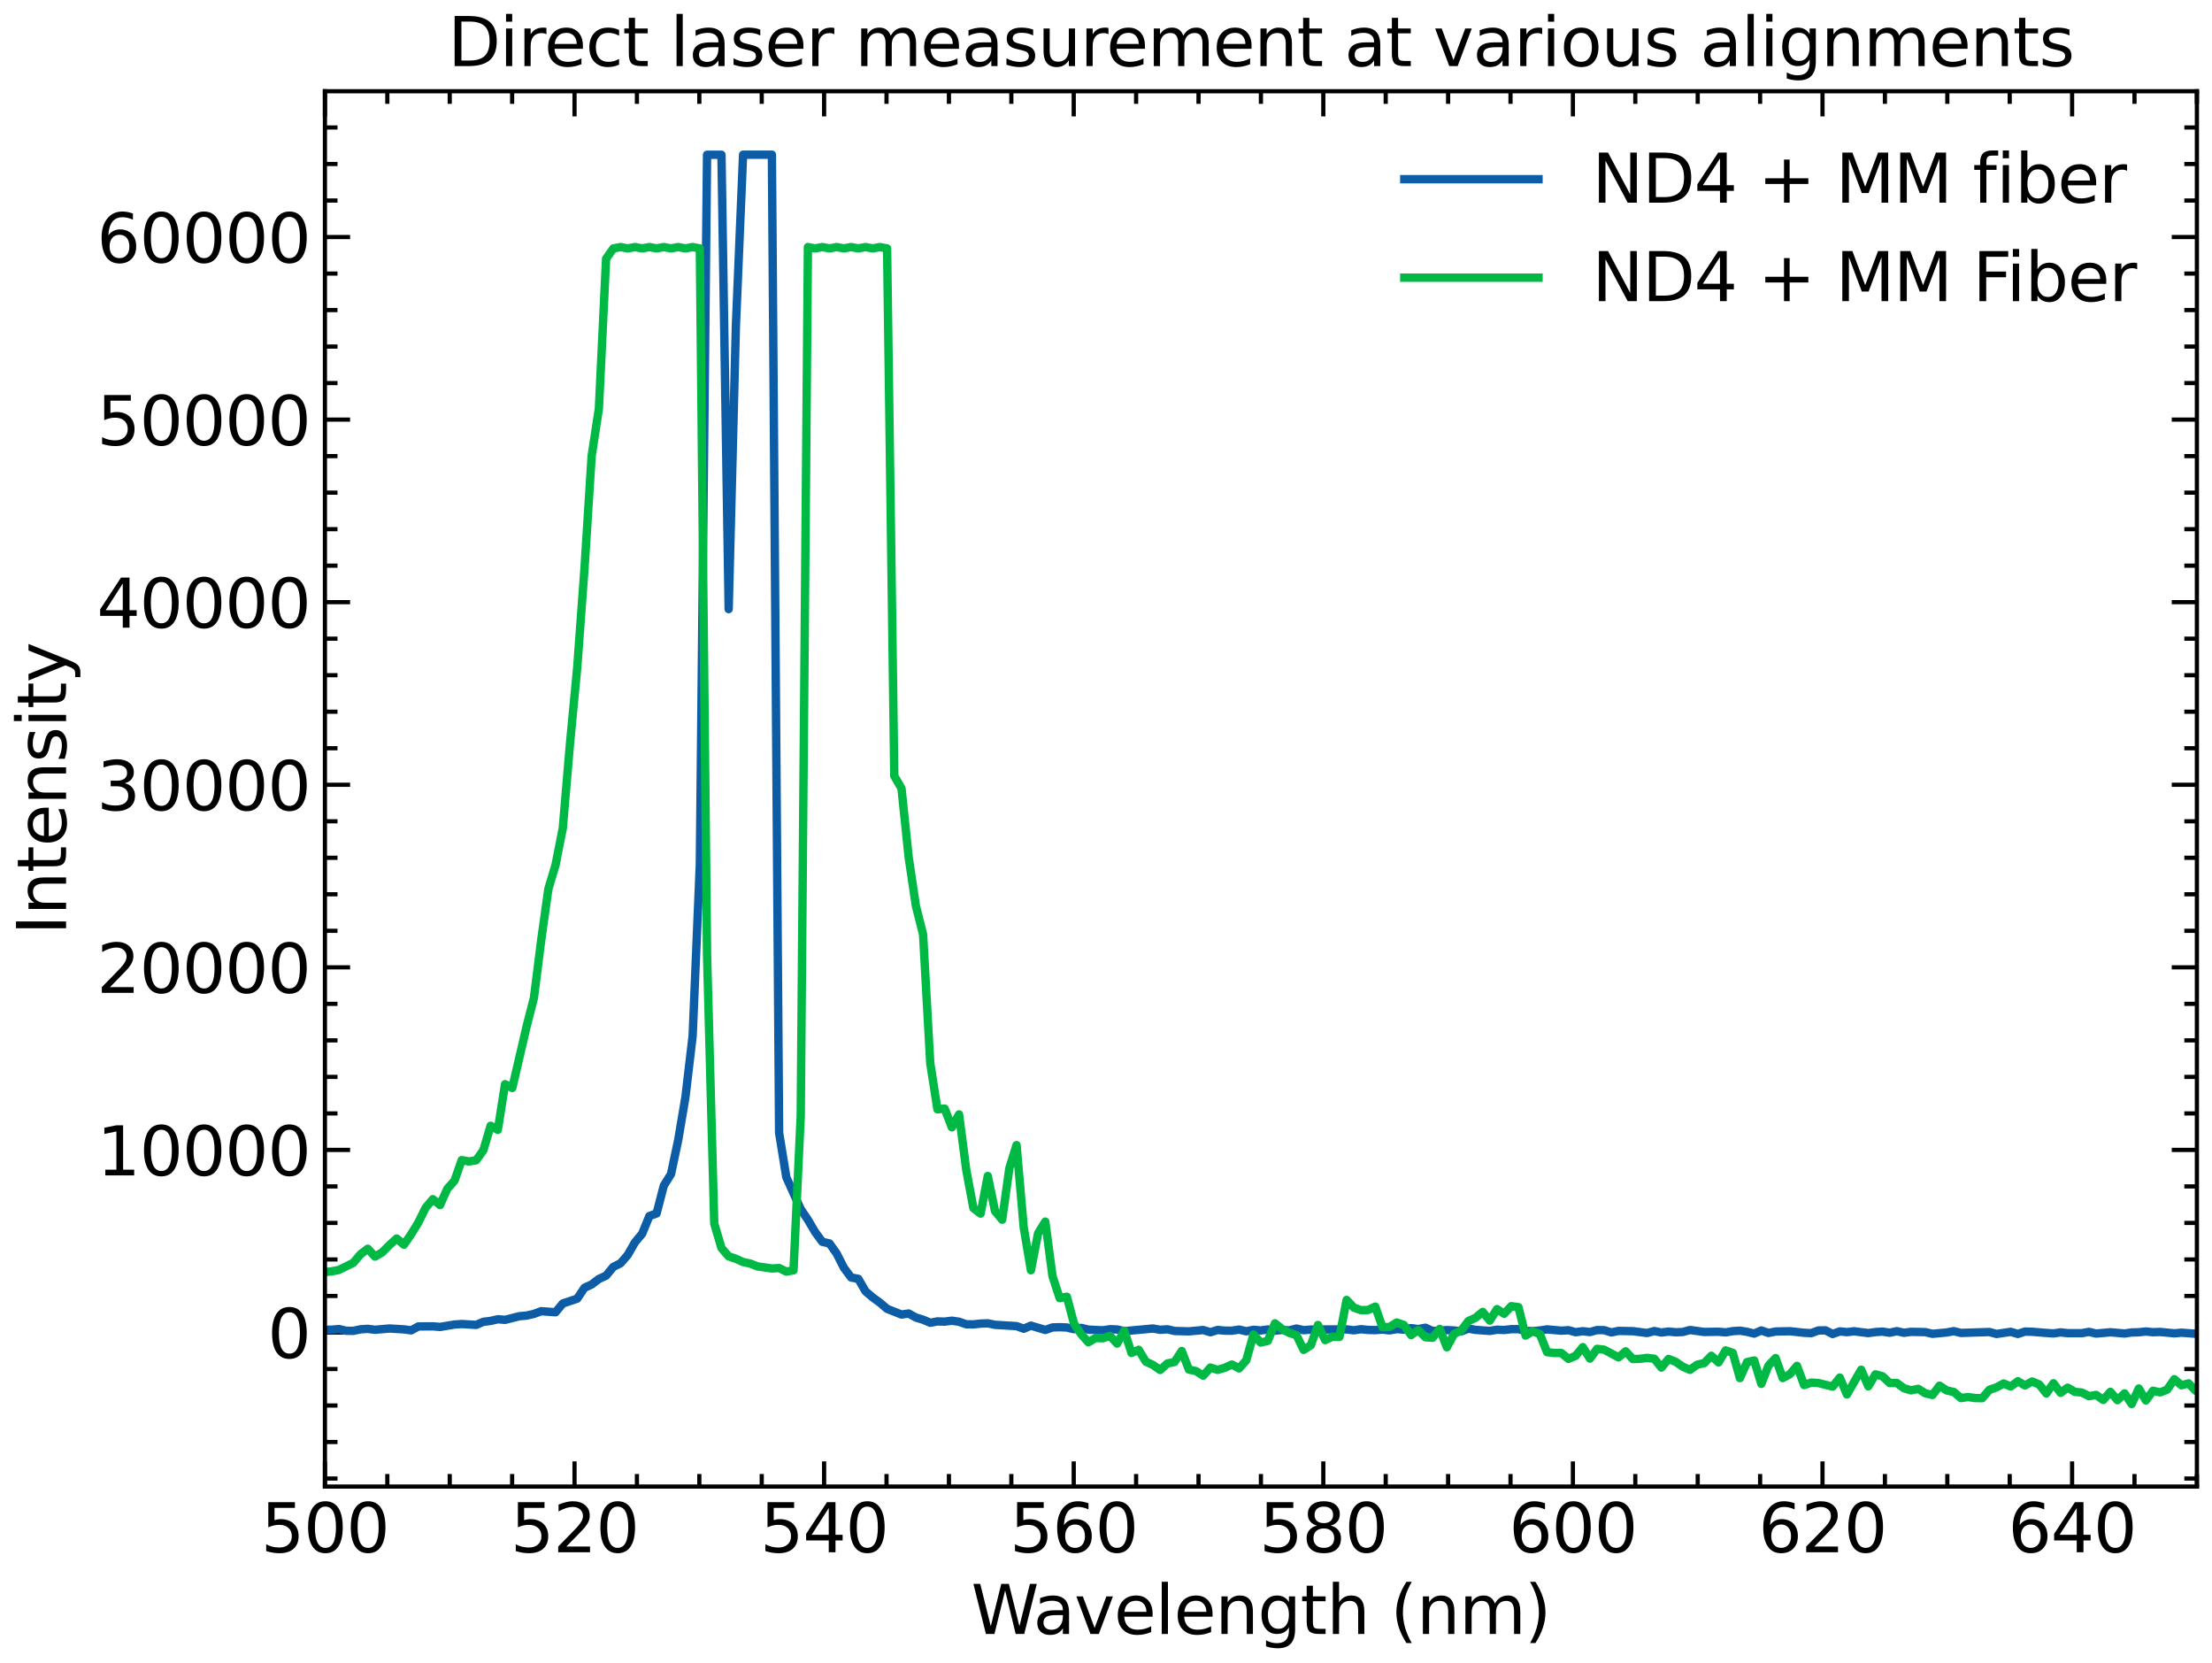 <?xml version="1.0" encoding="utf-8" standalone="no"?>
<!DOCTYPE svg PUBLIC "-//W3C//DTD SVG 1.1//EN"
  "http://www.w3.org/Graphics/SVG/1.1/DTD/svg11.dtd">
<svg xmlns:xlink="http://www.w3.org/1999/xlink" width="527.485pt" height="396.467pt" viewBox="0 0 527.485 396.467" xmlns="http://www.w3.org/2000/svg" version="1.1">
 <defs>
  <style type="text/css">*{stroke-linejoin: round; stroke-linecap: butt}</style>
 </defs>
 <g id="figure_1">
  <g id="patch_1">
   <path d="M 0 396.467 
L 527.485 396.467 
L 527.485 0 
L 0 0 
z
" style="fill: #ffffff"/>
  </g>
  <g id="axes_1">
   <g id="patch_2">
    <path d="M 77.485 354.397 
L 523.885 354.397 
L 523.885 21.758 
L 77.485 21.758 
z
" style="fill: #ffffff"/>
   </g>
   <g id="matplotlib.axis_1">
    <g id="xtick_1">
     <g id="line2d_1">
      <defs>
       <path id="m295ecc8fee" d="M 0 0 
L 0 -6 
" style="stroke: #000000"/>
      </defs>
      <g>
       <use xlink:href="#m295ecc8fee" x="77.485" y="354.397" style="stroke: #000000"/>
      </g>
     </g>
     <g id="line2d_2">
      <defs>
       <path id="m942000b447" d="M 0 0 
L 0 6 
" style="stroke: #000000"/>
      </defs>
      <g>
       <use xlink:href="#m942000b447" x="77.485" y="21.758" style="stroke: #000000"/>
      </g>
     </g>
     <g id="text_1">
      <!-- 500 -->
      <g transform="translate(62.215 370.055) scale(0.16 -0.16)">
       <defs>
        <path id="DejaVuSans-35" d="M 691 4666 
L 3169 4666 
L 3169 4134 
L 1269 4134 
L 1269 2991 
Q 1406 3038 1543 3061 
Q 1681 3084 1819 3084 
Q 2600 3084 3056 2656 
Q 3513 2228 3513 1497 
Q 3513 744 3044 326 
Q 2575 -91 1722 -91 
Q 1428 -91 1123 -41 
Q 819 9 494 109 
L 494 744 
Q 775 591 1075 516 
Q 1375 441 1709 441 
Q 2250 441 2565 725 
Q 2881 1009 2881 1497 
Q 2881 1984 2565 2268 
Q 2250 2553 1709 2553 
Q 1456 2553 1204 2497 
Q 953 2441 691 2322 
L 691 4666 
z
" transform="scale(0.016)"/>
        <path id="DejaVuSans-30" d="M 2034 4250 
Q 1547 4250 1301 3770 
Q 1056 3291 1056 2328 
Q 1056 1369 1301 889 
Q 1547 409 2034 409 
Q 2525 409 2770 889 
Q 3016 1369 3016 2328 
Q 3016 3291 2770 3770 
Q 2525 4250 2034 4250 
z
M 2034 4750 
Q 2819 4750 3233 4129 
Q 3647 3509 3647 2328 
Q 3647 1150 3233 529 
Q 2819 -91 2034 -91 
Q 1250 -91 836 529 
Q 422 1150 422 2328 
Q 422 3509 836 4129 
Q 1250 4750 2034 4750 
z
" transform="scale(0.016)"/>
       </defs>
       <use xlink:href="#DejaVuSans-35"/>
       <use xlink:href="#DejaVuSans-30" transform="translate(63.623 0)"/>
       <use xlink:href="#DejaVuSans-30" transform="translate(127.246 0)"/>
      </g>
     </g>
    </g>
    <g id="xtick_2">
     <g id="line2d_3">
      <g>
       <use xlink:href="#m295ecc8fee" x="137.005" y="354.397" style="stroke: #000000"/>
      </g>
     </g>
     <g id="line2d_4">
      <g>
       <use xlink:href="#m942000b447" x="137.005" y="21.758" style="stroke: #000000"/>
      </g>
     </g>
     <g id="text_2">
      <!-- 520 -->
      <g transform="translate(121.735 370.055) scale(0.16 -0.16)">
       <defs>
        <path id="DejaVuSans-32" d="M 1228 531 
L 3431 531 
L 3431 0 
L 469 0 
L 469 531 
Q 828 903 1448 1529 
Q 2069 2156 2228 2338 
Q 2531 2678 2651 2914 
Q 2772 3150 2772 3378 
Q 2772 3750 2511 3984 
Q 2250 4219 1831 4219 
Q 1534 4219 1204 4116 
Q 875 4013 500 3803 
L 500 4441 
Q 881 4594 1212 4672 
Q 1544 4750 1819 4750 
Q 2544 4750 2975 4387 
Q 3406 4025 3406 3419 
Q 3406 3131 3298 2873 
Q 3191 2616 2906 2266 
Q 2828 2175 2409 1742 
Q 1991 1309 1228 531 
z
" transform="scale(0.016)"/>
       </defs>
       <use xlink:href="#DejaVuSans-35"/>
       <use xlink:href="#DejaVuSans-32" transform="translate(63.623 0)"/>
       <use xlink:href="#DejaVuSans-30" transform="translate(127.246 0)"/>
      </g>
     </g>
    </g>
    <g id="xtick_3">
     <g id="line2d_5">
      <g>
       <use xlink:href="#m295ecc8fee" x="196.525" y="354.397" style="stroke: #000000"/>
      </g>
     </g>
     <g id="line2d_6">
      <g>
       <use xlink:href="#m942000b447" x="196.525" y="21.758" style="stroke: #000000"/>
      </g>
     </g>
     <g id="text_3">
      <!-- 540 -->
      <g transform="translate(181.255 370.055) scale(0.16 -0.16)">
       <defs>
        <path id="DejaVuSans-34" d="M 2419 4116 
L 825 1625 
L 2419 1625 
L 2419 4116 
z
M 2253 4666 
L 3047 4666 
L 3047 1625 
L 3713 1625 
L 3713 1100 
L 3047 1100 
L 3047 0 
L 2419 0 
L 2419 1100 
L 313 1100 
L 313 1709 
L 2253 4666 
z
" transform="scale(0.016)"/>
       </defs>
       <use xlink:href="#DejaVuSans-35"/>
       <use xlink:href="#DejaVuSans-34" transform="translate(63.623 0)"/>
       <use xlink:href="#DejaVuSans-30" transform="translate(127.246 0)"/>
      </g>
     </g>
    </g>
    <g id="xtick_4">
     <g id="line2d_7">
      <g>
       <use xlink:href="#m295ecc8fee" x="256.045" y="354.397" style="stroke: #000000"/>
      </g>
     </g>
     <g id="line2d_8">
      <g>
       <use xlink:href="#m942000b447" x="256.045" y="21.758" style="stroke: #000000"/>
      </g>
     </g>
     <g id="text_4">
      <!-- 560 -->
      <g transform="translate(240.775 370.055) scale(0.16 -0.16)">
       <defs>
        <path id="DejaVuSans-36" d="M 2113 2584 
Q 1688 2584 1439 2293 
Q 1191 2003 1191 1497 
Q 1191 994 1439 701 
Q 1688 409 2113 409 
Q 2538 409 2786 701 
Q 3034 994 3034 1497 
Q 3034 2003 2786 2293 
Q 2538 2584 2113 2584 
z
M 3366 4563 
L 3366 3988 
Q 3128 4100 2886 4159 
Q 2644 4219 2406 4219 
Q 1781 4219 1451 3797 
Q 1122 3375 1075 2522 
Q 1259 2794 1537 2939 
Q 1816 3084 2150 3084 
Q 2853 3084 3261 2657 
Q 3669 2231 3669 1497 
Q 3669 778 3244 343 
Q 2819 -91 2113 -91 
Q 1303 -91 875 529 
Q 447 1150 447 2328 
Q 447 3434 972 4092 
Q 1497 4750 2381 4750 
Q 2619 4750 2861 4703 
Q 3103 4656 3366 4563 
z
" transform="scale(0.016)"/>
       </defs>
       <use xlink:href="#DejaVuSans-35"/>
       <use xlink:href="#DejaVuSans-36" transform="translate(63.623 0)"/>
       <use xlink:href="#DejaVuSans-30" transform="translate(127.246 0)"/>
      </g>
     </g>
    </g>
    <g id="xtick_5">
     <g id="line2d_9">
      <g>
       <use xlink:href="#m295ecc8fee" x="315.565" y="354.397" style="stroke: #000000"/>
      </g>
     </g>
     <g id="line2d_10">
      <g>
       <use xlink:href="#m942000b447" x="315.565" y="21.758" style="stroke: #000000"/>
      </g>
     </g>
     <g id="text_5">
      <!-- 580 -->
      <g transform="translate(300.295 370.055) scale(0.16 -0.16)">
       <defs>
        <path id="DejaVuSans-38" d="M 2034 2216 
Q 1584 2216 1326 1975 
Q 1069 1734 1069 1313 
Q 1069 891 1326 650 
Q 1584 409 2034 409 
Q 2484 409 2743 651 
Q 3003 894 3003 1313 
Q 3003 1734 2745 1975 
Q 2488 2216 2034 2216 
z
M 1403 2484 
Q 997 2584 770 2862 
Q 544 3141 544 3541 
Q 544 4100 942 4425 
Q 1341 4750 2034 4750 
Q 2731 4750 3128 4425 
Q 3525 4100 3525 3541 
Q 3525 3141 3298 2862 
Q 3072 2584 2669 2484 
Q 3125 2378 3379 2068 
Q 3634 1759 3634 1313 
Q 3634 634 3220 271 
Q 2806 -91 2034 -91 
Q 1263 -91 848 271 
Q 434 634 434 1313 
Q 434 1759 690 2068 
Q 947 2378 1403 2484 
z
M 1172 3481 
Q 1172 3119 1398 2916 
Q 1625 2713 2034 2713 
Q 2441 2713 2670 2916 
Q 2900 3119 2900 3481 
Q 2900 3844 2670 4047 
Q 2441 4250 2034 4250 
Q 1625 4250 1398 4047 
Q 1172 3844 1172 3481 
z
" transform="scale(0.016)"/>
       </defs>
       <use xlink:href="#DejaVuSans-35"/>
       <use xlink:href="#DejaVuSans-38" transform="translate(63.623 0)"/>
       <use xlink:href="#DejaVuSans-30" transform="translate(127.246 0)"/>
      </g>
     </g>
    </g>
    <g id="xtick_6">
     <g id="line2d_11">
      <g>
       <use xlink:href="#m295ecc8fee" x="375.085" y="354.397" style="stroke: #000000"/>
      </g>
     </g>
     <g id="line2d_12">
      <g>
       <use xlink:href="#m942000b447" x="375.085" y="21.758" style="stroke: #000000"/>
      </g>
     </g>
     <g id="text_6">
      <!-- 600 -->
      <g transform="translate(359.815 370.055) scale(0.16 -0.16)">
       <use xlink:href="#DejaVuSans-36"/>
       <use xlink:href="#DejaVuSans-30" transform="translate(63.623 0)"/>
       <use xlink:href="#DejaVuSans-30" transform="translate(127.246 0)"/>
      </g>
     </g>
    </g>
    <g id="xtick_7">
     <g id="line2d_13">
      <g>
       <use xlink:href="#m295ecc8fee" x="434.605" y="354.397" style="stroke: #000000"/>
      </g>
     </g>
     <g id="line2d_14">
      <g>
       <use xlink:href="#m942000b447" x="434.605" y="21.758" style="stroke: #000000"/>
      </g>
     </g>
     <g id="text_7">
      <!-- 620 -->
      <g transform="translate(419.335 370.055) scale(0.16 -0.16)">
       <use xlink:href="#DejaVuSans-36"/>
       <use xlink:href="#DejaVuSans-32" transform="translate(63.623 0)"/>
       <use xlink:href="#DejaVuSans-30" transform="translate(127.246 0)"/>
      </g>
     </g>
    </g>
    <g id="xtick_8">
     <g id="line2d_15">
      <g>
       <use xlink:href="#m295ecc8fee" x="494.125" y="354.397" style="stroke: #000000"/>
      </g>
     </g>
     <g id="line2d_16">
      <g>
       <use xlink:href="#m942000b447" x="494.125" y="21.758" style="stroke: #000000"/>
      </g>
     </g>
     <g id="text_8">
      <!-- 640 -->
      <g transform="translate(478.855 370.055) scale(0.16 -0.16)">
       <use xlink:href="#DejaVuSans-36"/>
       <use xlink:href="#DejaVuSans-34" transform="translate(63.623 0)"/>
       <use xlink:href="#DejaVuSans-30" transform="translate(127.246 0)"/>
      </g>
     </g>
    </g>
    <g id="xtick_9">
     <g id="line2d_17">
      <defs>
       <path id="m27253d8750" d="M 0 0 
L 0 -3 
" style="stroke: #000000"/>
      </defs>
      <g>
       <use xlink:href="#m27253d8750" x="92.365" y="354.397" style="stroke: #000000"/>
      </g>
     </g>
     <g id="line2d_18">
      <defs>
       <path id="mf3487bcc48" d="M 0 0 
L 0 3 
" style="stroke: #000000"/>
      </defs>
      <g>
       <use xlink:href="#mf3487bcc48" x="92.365" y="21.758" style="stroke: #000000"/>
      </g>
     </g>
    </g>
    <g id="xtick_10">
     <g id="line2d_19">
      <g>
       <use xlink:href="#m27253d8750" x="107.245" y="354.397" style="stroke: #000000"/>
      </g>
     </g>
     <g id="line2d_20">
      <g>
       <use xlink:href="#mf3487bcc48" x="107.245" y="21.758" style="stroke: #000000"/>
      </g>
     </g>
    </g>
    <g id="xtick_11">
     <g id="line2d_21">
      <g>
       <use xlink:href="#m27253d8750" x="122.125" y="354.397" style="stroke: #000000"/>
      </g>
     </g>
     <g id="line2d_22">
      <g>
       <use xlink:href="#mf3487bcc48" x="122.125" y="21.758" style="stroke: #000000"/>
      </g>
     </g>
    </g>
    <g id="xtick_12">
     <g id="line2d_23">
      <g>
       <use xlink:href="#m27253d8750" x="151.885" y="354.397" style="stroke: #000000"/>
      </g>
     </g>
     <g id="line2d_24">
      <g>
       <use xlink:href="#mf3487bcc48" x="151.885" y="21.758" style="stroke: #000000"/>
      </g>
     </g>
    </g>
    <g id="xtick_13">
     <g id="line2d_25">
      <g>
       <use xlink:href="#m27253d8750" x="166.765" y="354.397" style="stroke: #000000"/>
      </g>
     </g>
     <g id="line2d_26">
      <g>
       <use xlink:href="#mf3487bcc48" x="166.765" y="21.758" style="stroke: #000000"/>
      </g>
     </g>
    </g>
    <g id="xtick_14">
     <g id="line2d_27">
      <g>
       <use xlink:href="#m27253d8750" x="181.645" y="354.397" style="stroke: #000000"/>
      </g>
     </g>
     <g id="line2d_28">
      <g>
       <use xlink:href="#mf3487bcc48" x="181.645" y="21.758" style="stroke: #000000"/>
      </g>
     </g>
    </g>
    <g id="xtick_15">
     <g id="line2d_29">
      <g>
       <use xlink:href="#m27253d8750" x="211.405" y="354.397" style="stroke: #000000"/>
      </g>
     </g>
     <g id="line2d_30">
      <g>
       <use xlink:href="#mf3487bcc48" x="211.405" y="21.758" style="stroke: #000000"/>
      </g>
     </g>
    </g>
    <g id="xtick_16">
     <g id="line2d_31">
      <g>
       <use xlink:href="#m27253d8750" x="226.285" y="354.397" style="stroke: #000000"/>
      </g>
     </g>
     <g id="line2d_32">
      <g>
       <use xlink:href="#mf3487bcc48" x="226.285" y="21.758" style="stroke: #000000"/>
      </g>
     </g>
    </g>
    <g id="xtick_17">
     <g id="line2d_33">
      <g>
       <use xlink:href="#m27253d8750" x="241.165" y="354.397" style="stroke: #000000"/>
      </g>
     </g>
     <g id="line2d_34">
      <g>
       <use xlink:href="#mf3487bcc48" x="241.165" y="21.758" style="stroke: #000000"/>
      </g>
     </g>
    </g>
    <g id="xtick_18">
     <g id="line2d_35">
      <g>
       <use xlink:href="#m27253d8750" x="270.925" y="354.397" style="stroke: #000000"/>
      </g>
     </g>
     <g id="line2d_36">
      <g>
       <use xlink:href="#mf3487bcc48" x="270.925" y="21.758" style="stroke: #000000"/>
      </g>
     </g>
    </g>
    <g id="xtick_19">
     <g id="line2d_37">
      <g>
       <use xlink:href="#m27253d8750" x="285.805" y="354.397" style="stroke: #000000"/>
      </g>
     </g>
     <g id="line2d_38">
      <g>
       <use xlink:href="#mf3487bcc48" x="285.805" y="21.758" style="stroke: #000000"/>
      </g>
     </g>
    </g>
    <g id="xtick_20">
     <g id="line2d_39">
      <g>
       <use xlink:href="#m27253d8750" x="300.685" y="354.397" style="stroke: #000000"/>
      </g>
     </g>
     <g id="line2d_40">
      <g>
       <use xlink:href="#mf3487bcc48" x="300.685" y="21.758" style="stroke: #000000"/>
      </g>
     </g>
    </g>
    <g id="xtick_21">
     <g id="line2d_41">
      <g>
       <use xlink:href="#m27253d8750" x="330.445" y="354.397" style="stroke: #000000"/>
      </g>
     </g>
     <g id="line2d_42">
      <g>
       <use xlink:href="#mf3487bcc48" x="330.445" y="21.758" style="stroke: #000000"/>
      </g>
     </g>
    </g>
    <g id="xtick_22">
     <g id="line2d_43">
      <g>
       <use xlink:href="#m27253d8750" x="345.325" y="354.397" style="stroke: #000000"/>
      </g>
     </g>
     <g id="line2d_44">
      <g>
       <use xlink:href="#mf3487bcc48" x="345.325" y="21.758" style="stroke: #000000"/>
      </g>
     </g>
    </g>
    <g id="xtick_23">
     <g id="line2d_45">
      <g>
       <use xlink:href="#m27253d8750" x="360.205" y="354.397" style="stroke: #000000"/>
      </g>
     </g>
     <g id="line2d_46">
      <g>
       <use xlink:href="#mf3487bcc48" x="360.205" y="21.758" style="stroke: #000000"/>
      </g>
     </g>
    </g>
    <g id="xtick_24">
     <g id="line2d_47">
      <g>
       <use xlink:href="#m27253d8750" x="389.965" y="354.397" style="stroke: #000000"/>
      </g>
     </g>
     <g id="line2d_48">
      <g>
       <use xlink:href="#mf3487bcc48" x="389.965" y="21.758" style="stroke: #000000"/>
      </g>
     </g>
    </g>
    <g id="xtick_25">
     <g id="line2d_49">
      <g>
       <use xlink:href="#m27253d8750" x="404.845" y="354.397" style="stroke: #000000"/>
      </g>
     </g>
     <g id="line2d_50">
      <g>
       <use xlink:href="#mf3487bcc48" x="404.845" y="21.758" style="stroke: #000000"/>
      </g>
     </g>
    </g>
    <g id="xtick_26">
     <g id="line2d_51">
      <g>
       <use xlink:href="#m27253d8750" x="419.725" y="354.397" style="stroke: #000000"/>
      </g>
     </g>
     <g id="line2d_52">
      <g>
       <use xlink:href="#mf3487bcc48" x="419.725" y="21.758" style="stroke: #000000"/>
      </g>
     </g>
    </g>
    <g id="xtick_27">
     <g id="line2d_53">
      <g>
       <use xlink:href="#m27253d8750" x="449.485" y="354.397" style="stroke: #000000"/>
      </g>
     </g>
     <g id="line2d_54">
      <g>
       <use xlink:href="#mf3487bcc48" x="449.485" y="21.758" style="stroke: #000000"/>
      </g>
     </g>
    </g>
    <g id="xtick_28">
     <g id="line2d_55">
      <g>
       <use xlink:href="#m27253d8750" x="464.365" y="354.397" style="stroke: #000000"/>
      </g>
     </g>
     <g id="line2d_56">
      <g>
       <use xlink:href="#mf3487bcc48" x="464.365" y="21.758" style="stroke: #000000"/>
      </g>
     </g>
    </g>
    <g id="xtick_29">
     <g id="line2d_57">
      <g>
       <use xlink:href="#m27253d8750" x="479.245" y="354.397" style="stroke: #000000"/>
      </g>
     </g>
     <g id="line2d_58">
      <g>
       <use xlink:href="#mf3487bcc48" x="479.245" y="21.758" style="stroke: #000000"/>
      </g>
     </g>
    </g>
    <g id="xtick_30">
     <g id="line2d_59">
      <g>
       <use xlink:href="#m27253d8750" x="509.005" y="354.397" style="stroke: #000000"/>
      </g>
     </g>
     <g id="line2d_60">
      <g>
       <use xlink:href="#mf3487bcc48" x="509.005" y="21.758" style="stroke: #000000"/>
      </g>
     </g>
    </g>
    <g id="xtick_31">
     <g id="line2d_61">
      <g>
       <use xlink:href="#m27253d8750" x="523.885" y="354.397" style="stroke: #000000"/>
      </g>
     </g>
     <g id="line2d_62">
      <g>
       <use xlink:href="#mf3487bcc48" x="523.885" y="21.758" style="stroke: #000000"/>
      </g>
     </g>
    </g>
    <g id="text_9">
     <!-- Wavelength (nm) -->
     <g transform="translate(231.577 389.54) scale(0.16 -0.16)">
      <defs>
       <path id="DejaVuSans-57" d="M 213 4666 
L 850 4666 
L 1831 722 
L 2809 4666 
L 3519 4666 
L 4500 722 
L 5478 4666 
L 6119 4666 
L 4947 0 
L 4153 0 
L 3169 4050 
L 2175 0 
L 1381 0 
L 213 4666 
z
" transform="scale(0.016)"/>
       <path id="DejaVuSans-61" d="M 2194 1759 
Q 1497 1759 1228 1600 
Q 959 1441 959 1056 
Q 959 750 1161 570 
Q 1363 391 1709 391 
Q 2188 391 2477 730 
Q 2766 1069 2766 1631 
L 2766 1759 
L 2194 1759 
z
M 3341 1997 
L 3341 0 
L 2766 0 
L 2766 531 
Q 2569 213 2275 61 
Q 1981 -91 1556 -91 
Q 1019 -91 701 211 
Q 384 513 384 1019 
Q 384 1609 779 1909 
Q 1175 2209 1959 2209 
L 2766 2209 
L 2766 2266 
Q 2766 2663 2505 2880 
Q 2244 3097 1772 3097 
Q 1472 3097 1187 3025 
Q 903 2953 641 2809 
L 641 3341 
Q 956 3463 1253 3523 
Q 1550 3584 1831 3584 
Q 2591 3584 2966 3190 
Q 3341 2797 3341 1997 
z
" transform="scale(0.016)"/>
       <path id="DejaVuSans-76" d="M 191 3500 
L 800 3500 
L 1894 563 
L 2988 3500 
L 3597 3500 
L 2284 0 
L 1503 0 
L 191 3500 
z
" transform="scale(0.016)"/>
       <path id="DejaVuSans-65" d="M 3597 1894 
L 3597 1613 
L 953 1613 
Q 991 1019 1311 708 
Q 1631 397 2203 397 
Q 2534 397 2845 478 
Q 3156 559 3463 722 
L 3463 178 
Q 3153 47 2828 -22 
Q 2503 -91 2169 -91 
Q 1331 -91 842 396 
Q 353 884 353 1716 
Q 353 2575 817 3079 
Q 1281 3584 2069 3584 
Q 2775 3584 3186 3129 
Q 3597 2675 3597 1894 
z
M 3022 2063 
Q 3016 2534 2758 2815 
Q 2500 3097 2075 3097 
Q 1594 3097 1305 2825 
Q 1016 2553 972 2059 
L 3022 2063 
z
" transform="scale(0.016)"/>
       <path id="DejaVuSans-6c" d="M 603 4863 
L 1178 4863 
L 1178 0 
L 603 0 
L 603 4863 
z
" transform="scale(0.016)"/>
       <path id="DejaVuSans-6e" d="M 3513 2113 
L 3513 0 
L 2938 0 
L 2938 2094 
Q 2938 2591 2744 2837 
Q 2550 3084 2163 3084 
Q 1697 3084 1428 2787 
Q 1159 2491 1159 1978 
L 1159 0 
L 581 0 
L 581 3500 
L 1159 3500 
L 1159 2956 
Q 1366 3272 1645 3428 
Q 1925 3584 2291 3584 
Q 2894 3584 3203 3211 
Q 3513 2838 3513 2113 
z
" transform="scale(0.016)"/>
       <path id="DejaVuSans-67" d="M 2906 1791 
Q 2906 2416 2648 2759 
Q 2391 3103 1925 3103 
Q 1463 3103 1205 2759 
Q 947 2416 947 1791 
Q 947 1169 1205 825 
Q 1463 481 1925 481 
Q 2391 481 2648 825 
Q 2906 1169 2906 1791 
z
M 3481 434 
Q 3481 -459 3084 -895 
Q 2688 -1331 1869 -1331 
Q 1566 -1331 1297 -1286 
Q 1028 -1241 775 -1147 
L 775 -588 
Q 1028 -725 1275 -790 
Q 1522 -856 1778 -856 
Q 2344 -856 2625 -561 
Q 2906 -266 2906 331 
L 2906 616 
Q 2728 306 2450 153 
Q 2172 0 1784 0 
Q 1141 0 747 490 
Q 353 981 353 1791 
Q 353 2603 747 3093 
Q 1141 3584 1784 3584 
Q 2172 3584 2450 3431 
Q 2728 3278 2906 2969 
L 2906 3500 
L 3481 3500 
L 3481 434 
z
" transform="scale(0.016)"/>
       <path id="DejaVuSans-74" d="M 1172 4494 
L 1172 3500 
L 2356 3500 
L 2356 3053 
L 1172 3053 
L 1172 1153 
Q 1172 725 1289 603 
Q 1406 481 1766 481 
L 2356 481 
L 2356 0 
L 1766 0 
Q 1100 0 847 248 
Q 594 497 594 1153 
L 594 3053 
L 172 3053 
L 172 3500 
L 594 3500 
L 594 4494 
L 1172 4494 
z
" transform="scale(0.016)"/>
       <path id="DejaVuSans-68" d="M 3513 2113 
L 3513 0 
L 2938 0 
L 2938 2094 
Q 2938 2591 2744 2837 
Q 2550 3084 2163 3084 
Q 1697 3084 1428 2787 
Q 1159 2491 1159 1978 
L 1159 0 
L 581 0 
L 581 4863 
L 1159 4863 
L 1159 2956 
Q 1366 3272 1645 3428 
Q 1925 3584 2291 3584 
Q 2894 3584 3203 3211 
Q 3513 2838 3513 2113 
z
" transform="scale(0.016)"/>
       <path id="DejaVuSans-20" transform="scale(0.016)"/>
       <path id="DejaVuSans-28" d="M 1984 4856 
Q 1566 4138 1362 3434 
Q 1159 2731 1159 2009 
Q 1159 1288 1364 580 
Q 1569 -128 1984 -844 
L 1484 -844 
Q 1016 -109 783 600 
Q 550 1309 550 2009 
Q 550 2706 781 3412 
Q 1013 4119 1484 4856 
L 1984 4856 
z
" transform="scale(0.016)"/>
       <path id="DejaVuSans-6d" d="M 3328 2828 
Q 3544 3216 3844 3400 
Q 4144 3584 4550 3584 
Q 5097 3584 5394 3201 
Q 5691 2819 5691 2113 
L 5691 0 
L 5113 0 
L 5113 2094 
Q 5113 2597 4934 2840 
Q 4756 3084 4391 3084 
Q 3944 3084 3684 2787 
Q 3425 2491 3425 1978 
L 3425 0 
L 2847 0 
L 2847 2094 
Q 2847 2600 2669 2842 
Q 2491 3084 2119 3084 
Q 1678 3084 1418 2786 
Q 1159 2488 1159 1978 
L 1159 0 
L 581 0 
L 581 3500 
L 1159 3500 
L 1159 2956 
Q 1356 3278 1631 3431 
Q 1906 3584 2284 3584 
Q 2666 3584 2933 3390 
Q 3200 3197 3328 2828 
z
" transform="scale(0.016)"/>
       <path id="DejaVuSans-29" d="M 513 4856 
L 1013 4856 
Q 1481 4119 1714 3412 
Q 1947 2706 1947 2009 
Q 1947 1309 1714 600 
Q 1481 -109 1013 -844 
L 513 -844 
Q 928 -128 1133 580 
Q 1338 1288 1338 2009 
Q 1338 2731 1133 3434 
Q 928 4138 513 4856 
z
" transform="scale(0.016)"/>
      </defs>
      <use xlink:href="#DejaVuSans-57"/>
      <use xlink:href="#DejaVuSans-61" transform="translate(92.502 0)"/>
      <use xlink:href="#DejaVuSans-76" transform="translate(153.781 0)"/>
      <use xlink:href="#DejaVuSans-65" transform="translate(212.961 0)"/>
      <use xlink:href="#DejaVuSans-6c" transform="translate(274.484 0)"/>
      <use xlink:href="#DejaVuSans-65" transform="translate(302.268 0)"/>
      <use xlink:href="#DejaVuSans-6e" transform="translate(363.791 0)"/>
      <use xlink:href="#DejaVuSans-67" transform="translate(427.17 0)"/>
      <use xlink:href="#DejaVuSans-74" transform="translate(490.646 0)"/>
      <use xlink:href="#DejaVuSans-68" transform="translate(529.855 0)"/>
      <use xlink:href="#DejaVuSans-20" transform="translate(593.234 0)"/>
      <use xlink:href="#DejaVuSans-28" transform="translate(625.021 0)"/>
      <use xlink:href="#DejaVuSans-6e" transform="translate(664.035 0)"/>
      <use xlink:href="#DejaVuSans-6d" transform="translate(727.414 0)"/>
      <use xlink:href="#DejaVuSans-29" transform="translate(824.826 0)"/>
     </g>
    </g>
   </g>
   <g id="matplotlib.axis_2">
    <g id="ytick_1">
     <g id="line2d_63">
      <defs>
       <path id="me7595a60ef" d="M 0 0 
L 6 0 
" style="stroke: #000000"/>
      </defs>
      <g>
       <use xlink:href="#me7595a60ef" x="77.485" y="317.663" style="stroke: #000000"/>
      </g>
     </g>
     <g id="line2d_64">
      <defs>
       <path id="m5576ce76c3" d="M 0 0 
L -6 0 
" style="stroke: #000000"/>
      </defs>
      <g>
       <use xlink:href="#m5576ce76c3" x="523.885" y="317.663" style="stroke: #000000"/>
      </g>
     </g>
     <g id="text_10">
      <!-- 0 -->
      <g transform="translate(63.805 323.741) scale(0.16 -0.16)">
       <use xlink:href="#DejaVuSans-30"/>
      </g>
     </g>
    </g>
    <g id="ytick_2">
     <g id="line2d_65">
      <g>
       <use xlink:href="#me7595a60ef" x="77.485" y="274.137" style="stroke: #000000"/>
      </g>
     </g>
     <g id="line2d_66">
      <g>
       <use xlink:href="#m5576ce76c3" x="523.885" y="274.137" style="stroke: #000000"/>
      </g>
     </g>
     <g id="text_11">
      <!-- 10000 -->
      <g transform="translate(23.085 280.216) scale(0.16 -0.16)">
       <defs>
        <path id="DejaVuSans-31" d="M 794 531 
L 1825 531 
L 1825 4091 
L 703 3866 
L 703 4441 
L 1819 4666 
L 2450 4666 
L 2450 531 
L 3481 531 
L 3481 0 
L 794 0 
L 794 531 
z
" transform="scale(0.016)"/>
       </defs>
       <use xlink:href="#DejaVuSans-31"/>
       <use xlink:href="#DejaVuSans-30" transform="translate(63.623 0)"/>
       <use xlink:href="#DejaVuSans-30" transform="translate(127.246 0)"/>
       <use xlink:href="#DejaVuSans-30" transform="translate(190.869 0)"/>
       <use xlink:href="#DejaVuSans-30" transform="translate(254.492 0)"/>
      </g>
     </g>
    </g>
    <g id="ytick_3">
     <g id="line2d_67">
      <g>
       <use xlink:href="#me7595a60ef" x="77.485" y="230.611" style="stroke: #000000"/>
      </g>
     </g>
     <g id="line2d_68">
      <g>
       <use xlink:href="#m5576ce76c3" x="523.885" y="230.611" style="stroke: #000000"/>
      </g>
     </g>
     <g id="text_12">
      <!-- 20000 -->
      <g transform="translate(23.085 236.69) scale(0.16 -0.16)">
       <use xlink:href="#DejaVuSans-32"/>
       <use xlink:href="#DejaVuSans-30" transform="translate(63.623 0)"/>
       <use xlink:href="#DejaVuSans-30" transform="translate(127.246 0)"/>
       <use xlink:href="#DejaVuSans-30" transform="translate(190.869 0)"/>
       <use xlink:href="#DejaVuSans-30" transform="translate(254.492 0)"/>
      </g>
     </g>
    </g>
    <g id="ytick_4">
     <g id="line2d_69">
      <g>
       <use xlink:href="#me7595a60ef" x="77.485" y="187.085" style="stroke: #000000"/>
      </g>
     </g>
     <g id="line2d_70">
      <g>
       <use xlink:href="#m5576ce76c3" x="523.885" y="187.085" style="stroke: #000000"/>
      </g>
     </g>
     <g id="text_13">
      <!-- 30000 -->
      <g transform="translate(23.085 193.164) scale(0.16 -0.16)">
       <defs>
        <path id="DejaVuSans-33" d="M 2597 2516 
Q 3050 2419 3304 2112 
Q 3559 1806 3559 1356 
Q 3559 666 3084 287 
Q 2609 -91 1734 -91 
Q 1441 -91 1130 -33 
Q 819 25 488 141 
L 488 750 
Q 750 597 1062 519 
Q 1375 441 1716 441 
Q 2309 441 2620 675 
Q 2931 909 2931 1356 
Q 2931 1769 2642 2001 
Q 2353 2234 1838 2234 
L 1294 2234 
L 1294 2753 
L 1863 2753 
Q 2328 2753 2575 2939 
Q 2822 3125 2822 3475 
Q 2822 3834 2567 4026 
Q 2313 4219 1838 4219 
Q 1578 4219 1281 4162 
Q 984 4106 628 3988 
L 628 4550 
Q 988 4650 1302 4700 
Q 1616 4750 1894 4750 
Q 2613 4750 3031 4423 
Q 3450 4097 3450 3541 
Q 3450 3153 3228 2886 
Q 3006 2619 2597 2516 
z
" transform="scale(0.016)"/>
       </defs>
       <use xlink:href="#DejaVuSans-33"/>
       <use xlink:href="#DejaVuSans-30" transform="translate(63.623 0)"/>
       <use xlink:href="#DejaVuSans-30" transform="translate(127.246 0)"/>
       <use xlink:href="#DejaVuSans-30" transform="translate(190.869 0)"/>
       <use xlink:href="#DejaVuSans-30" transform="translate(254.492 0)"/>
      </g>
     </g>
    </g>
    <g id="ytick_5">
     <g id="line2d_71">
      <g>
       <use xlink:href="#me7595a60ef" x="77.485" y="143.559" style="stroke: #000000"/>
      </g>
     </g>
     <g id="line2d_72">
      <g>
       <use xlink:href="#m5576ce76c3" x="523.885" y="143.559" style="stroke: #000000"/>
      </g>
     </g>
     <g id="text_14">
      <!-- 40000 -->
      <g transform="translate(23.085 149.638) scale(0.16 -0.16)">
       <use xlink:href="#DejaVuSans-34"/>
       <use xlink:href="#DejaVuSans-30" transform="translate(63.623 0)"/>
       <use xlink:href="#DejaVuSans-30" transform="translate(127.246 0)"/>
       <use xlink:href="#DejaVuSans-30" transform="translate(190.869 0)"/>
       <use xlink:href="#DejaVuSans-30" transform="translate(254.492 0)"/>
      </g>
     </g>
    </g>
    <g id="ytick_6">
     <g id="line2d_73">
      <g>
       <use xlink:href="#me7595a60ef" x="77.485" y="100.033" style="stroke: #000000"/>
      </g>
     </g>
     <g id="line2d_74">
      <g>
       <use xlink:href="#m5576ce76c3" x="523.885" y="100.033" style="stroke: #000000"/>
      </g>
     </g>
     <g id="text_15">
      <!-- 50000 -->
      <g transform="translate(23.085 106.112) scale(0.16 -0.16)">
       <use xlink:href="#DejaVuSans-35"/>
       <use xlink:href="#DejaVuSans-30" transform="translate(63.623 0)"/>
       <use xlink:href="#DejaVuSans-30" transform="translate(127.246 0)"/>
       <use xlink:href="#DejaVuSans-30" transform="translate(190.869 0)"/>
       <use xlink:href="#DejaVuSans-30" transform="translate(254.492 0)"/>
      </g>
     </g>
    </g>
    <g id="ytick_7">
     <g id="line2d_75">
      <g>
       <use xlink:href="#me7595a60ef" x="77.485" y="56.508" style="stroke: #000000"/>
      </g>
     </g>
     <g id="line2d_76">
      <g>
       <use xlink:href="#m5576ce76c3" x="523.885" y="56.508" style="stroke: #000000"/>
      </g>
     </g>
     <g id="text_16">
      <!-- 60000 -->
      <g transform="translate(23.085 62.586) scale(0.16 -0.16)">
       <use xlink:href="#DejaVuSans-36"/>
       <use xlink:href="#DejaVuSans-30" transform="translate(63.623 0)"/>
       <use xlink:href="#DejaVuSans-30" transform="translate(127.246 0)"/>
       <use xlink:href="#DejaVuSans-30" transform="translate(190.869 0)"/>
       <use xlink:href="#DejaVuSans-30" transform="translate(254.492 0)"/>
      </g>
     </g>
    </g>
    <g id="ytick_8">
     <g id="line2d_77">
      <defs>
       <path id="m837406196d" d="M 0 0 
L 3 0 
" style="stroke: #000000"/>
      </defs>
      <g>
       <use xlink:href="#m837406196d" x="77.485" y="352.483" style="stroke: #000000"/>
      </g>
     </g>
     <g id="line2d_78">
      <defs>
       <path id="mac6b1713f1" d="M 0 0 
L -3 0 
" style="stroke: #000000"/>
      </defs>
      <g>
       <use xlink:href="#mac6b1713f1" x="523.885" y="352.483" style="stroke: #000000"/>
      </g>
     </g>
    </g>
    <g id="ytick_9">
     <g id="line2d_79">
      <g>
       <use xlink:href="#m837406196d" x="77.485" y="343.778" style="stroke: #000000"/>
      </g>
     </g>
     <g id="line2d_80">
      <g>
       <use xlink:href="#mac6b1713f1" x="523.885" y="343.778" style="stroke: #000000"/>
      </g>
     </g>
    </g>
    <g id="ytick_10">
     <g id="line2d_81">
      <g>
       <use xlink:href="#m837406196d" x="77.485" y="335.073" style="stroke: #000000"/>
      </g>
     </g>
     <g id="line2d_82">
      <g>
       <use xlink:href="#mac6b1713f1" x="523.885" y="335.073" style="stroke: #000000"/>
      </g>
     </g>
    </g>
    <g id="ytick_11">
     <g id="line2d_83">
      <g>
       <use xlink:href="#m837406196d" x="77.485" y="326.368" style="stroke: #000000"/>
      </g>
     </g>
     <g id="line2d_84">
      <g>
       <use xlink:href="#mac6b1713f1" x="523.885" y="326.368" style="stroke: #000000"/>
      </g>
     </g>
    </g>
    <g id="ytick_12">
     <g id="line2d_85">
      <g>
       <use xlink:href="#m837406196d" x="77.485" y="308.957" style="stroke: #000000"/>
      </g>
     </g>
     <g id="line2d_86">
      <g>
       <use xlink:href="#mac6b1713f1" x="523.885" y="308.957" style="stroke: #000000"/>
      </g>
     </g>
    </g>
    <g id="ytick_13">
     <g id="line2d_87">
      <g>
       <use xlink:href="#m837406196d" x="77.485" y="300.252" style="stroke: #000000"/>
      </g>
     </g>
     <g id="line2d_88">
      <g>
       <use xlink:href="#mac6b1713f1" x="523.885" y="300.252" style="stroke: #000000"/>
      </g>
     </g>
    </g>
    <g id="ytick_14">
     <g id="line2d_89">
      <g>
       <use xlink:href="#m837406196d" x="77.485" y="291.547" style="stroke: #000000"/>
      </g>
     </g>
     <g id="line2d_90">
      <g>
       <use xlink:href="#mac6b1713f1" x="523.885" y="291.547" style="stroke: #000000"/>
      </g>
     </g>
    </g>
    <g id="ytick_15">
     <g id="line2d_91">
      <g>
       <use xlink:href="#m837406196d" x="77.485" y="282.842" style="stroke: #000000"/>
      </g>
     </g>
     <g id="line2d_92">
      <g>
       <use xlink:href="#mac6b1713f1" x="523.885" y="282.842" style="stroke: #000000"/>
      </g>
     </g>
    </g>
    <g id="ytick_16">
     <g id="line2d_93">
      <g>
       <use xlink:href="#m837406196d" x="77.485" y="265.432" style="stroke: #000000"/>
      </g>
     </g>
     <g id="line2d_94">
      <g>
       <use xlink:href="#mac6b1713f1" x="523.885" y="265.432" style="stroke: #000000"/>
      </g>
     </g>
    </g>
    <g id="ytick_17">
     <g id="line2d_95">
      <g>
       <use xlink:href="#m837406196d" x="77.485" y="256.726" style="stroke: #000000"/>
      </g>
     </g>
     <g id="line2d_96">
      <g>
       <use xlink:href="#mac6b1713f1" x="523.885" y="256.726" style="stroke: #000000"/>
      </g>
     </g>
    </g>
    <g id="ytick_18">
     <g id="line2d_97">
      <g>
       <use xlink:href="#m837406196d" x="77.485" y="248.021" style="stroke: #000000"/>
      </g>
     </g>
     <g id="line2d_98">
      <g>
       <use xlink:href="#mac6b1713f1" x="523.885" y="248.021" style="stroke: #000000"/>
      </g>
     </g>
    </g>
    <g id="ytick_19">
     <g id="line2d_99">
      <g>
       <use xlink:href="#m837406196d" x="77.485" y="239.316" style="stroke: #000000"/>
      </g>
     </g>
     <g id="line2d_100">
      <g>
       <use xlink:href="#mac6b1713f1" x="523.885" y="239.316" style="stroke: #000000"/>
      </g>
     </g>
    </g>
    <g id="ytick_20">
     <g id="line2d_101">
      <g>
       <use xlink:href="#m837406196d" x="77.485" y="221.906" style="stroke: #000000"/>
      </g>
     </g>
     <g id="line2d_102">
      <g>
       <use xlink:href="#mac6b1713f1" x="523.885" y="221.906" style="stroke: #000000"/>
      </g>
     </g>
    </g>
    <g id="ytick_21">
     <g id="line2d_103">
      <g>
       <use xlink:href="#m837406196d" x="77.485" y="213.201" style="stroke: #000000"/>
      </g>
     </g>
     <g id="line2d_104">
      <g>
       <use xlink:href="#mac6b1713f1" x="523.885" y="213.201" style="stroke: #000000"/>
      </g>
     </g>
    </g>
    <g id="ytick_22">
     <g id="line2d_105">
      <g>
       <use xlink:href="#m837406196d" x="77.485" y="204.495" style="stroke: #000000"/>
      </g>
     </g>
     <g id="line2d_106">
      <g>
       <use xlink:href="#mac6b1713f1" x="523.885" y="204.495" style="stroke: #000000"/>
      </g>
     </g>
    </g>
    <g id="ytick_23">
     <g id="line2d_107">
      <g>
       <use xlink:href="#m837406196d" x="77.485" y="195.79" style="stroke: #000000"/>
      </g>
     </g>
     <g id="line2d_108">
      <g>
       <use xlink:href="#mac6b1713f1" x="523.885" y="195.79" style="stroke: #000000"/>
      </g>
     </g>
    </g>
    <g id="ytick_24">
     <g id="line2d_109">
      <g>
       <use xlink:href="#m837406196d" x="77.485" y="178.38" style="stroke: #000000"/>
      </g>
     </g>
     <g id="line2d_110">
      <g>
       <use xlink:href="#mac6b1713f1" x="523.885" y="178.38" style="stroke: #000000"/>
      </g>
     </g>
    </g>
    <g id="ytick_25">
     <g id="line2d_111">
      <g>
       <use xlink:href="#m837406196d" x="77.485" y="169.675" style="stroke: #000000"/>
      </g>
     </g>
     <g id="line2d_112">
      <g>
       <use xlink:href="#mac6b1713f1" x="523.885" y="169.675" style="stroke: #000000"/>
      </g>
     </g>
    </g>
    <g id="ytick_26">
     <g id="line2d_113">
      <g>
       <use xlink:href="#m837406196d" x="77.485" y="160.97" style="stroke: #000000"/>
      </g>
     </g>
     <g id="line2d_114">
      <g>
       <use xlink:href="#mac6b1713f1" x="523.885" y="160.97" style="stroke: #000000"/>
      </g>
     </g>
    </g>
    <g id="ytick_27">
     <g id="line2d_115">
      <g>
       <use xlink:href="#m837406196d" x="77.485" y="152.264" style="stroke: #000000"/>
      </g>
     </g>
     <g id="line2d_116">
      <g>
       <use xlink:href="#mac6b1713f1" x="523.885" y="152.264" style="stroke: #000000"/>
      </g>
     </g>
    </g>
    <g id="ytick_28">
     <g id="line2d_117">
      <g>
       <use xlink:href="#m837406196d" x="77.485" y="134.854" style="stroke: #000000"/>
      </g>
     </g>
     <g id="line2d_118">
      <g>
       <use xlink:href="#mac6b1713f1" x="523.885" y="134.854" style="stroke: #000000"/>
      </g>
     </g>
    </g>
    <g id="ytick_29">
     <g id="line2d_119">
      <g>
       <use xlink:href="#m837406196d" x="77.485" y="126.149" style="stroke: #000000"/>
      </g>
     </g>
     <g id="line2d_120">
      <g>
       <use xlink:href="#mac6b1713f1" x="523.885" y="126.149" style="stroke: #000000"/>
      </g>
     </g>
    </g>
    <g id="ytick_30">
     <g id="line2d_121">
      <g>
       <use xlink:href="#m837406196d" x="77.485" y="117.444" style="stroke: #000000"/>
      </g>
     </g>
     <g id="line2d_122">
      <g>
       <use xlink:href="#mac6b1713f1" x="523.885" y="117.444" style="stroke: #000000"/>
      </g>
     </g>
    </g>
    <g id="ytick_31">
     <g id="line2d_123">
      <g>
       <use xlink:href="#m837406196d" x="77.485" y="108.739" style="stroke: #000000"/>
      </g>
     </g>
     <g id="line2d_124">
      <g>
       <use xlink:href="#mac6b1713f1" x="523.885" y="108.739" style="stroke: #000000"/>
      </g>
     </g>
    </g>
    <g id="ytick_32">
     <g id="line2d_125">
      <g>
       <use xlink:href="#m837406196d" x="77.485" y="91.328" style="stroke: #000000"/>
      </g>
     </g>
     <g id="line2d_126">
      <g>
       <use xlink:href="#mac6b1713f1" x="523.885" y="91.328" style="stroke: #000000"/>
      </g>
     </g>
    </g>
    <g id="ytick_33">
     <g id="line2d_127">
      <g>
       <use xlink:href="#m837406196d" x="77.485" y="82.623" style="stroke: #000000"/>
      </g>
     </g>
     <g id="line2d_128">
      <g>
       <use xlink:href="#mac6b1713f1" x="523.885" y="82.623" style="stroke: #000000"/>
      </g>
     </g>
    </g>
    <g id="ytick_34">
     <g id="line2d_129">
      <g>
       <use xlink:href="#m837406196d" x="77.485" y="73.918" style="stroke: #000000"/>
      </g>
     </g>
     <g id="line2d_130">
      <g>
       <use xlink:href="#mac6b1713f1" x="523.885" y="73.918" style="stroke: #000000"/>
      </g>
     </g>
    </g>
    <g id="ytick_35">
     <g id="line2d_131">
      <g>
       <use xlink:href="#m837406196d" x="77.485" y="65.213" style="stroke: #000000"/>
      </g>
     </g>
     <g id="line2d_132">
      <g>
       <use xlink:href="#mac6b1713f1" x="523.885" y="65.213" style="stroke: #000000"/>
      </g>
     </g>
    </g>
    <g id="ytick_36">
     <g id="line2d_133">
      <g>
       <use xlink:href="#m837406196d" x="77.485" y="47.802" style="stroke: #000000"/>
      </g>
     </g>
     <g id="line2d_134">
      <g>
       <use xlink:href="#mac6b1713f1" x="523.885" y="47.802" style="stroke: #000000"/>
      </g>
     </g>
    </g>
    <g id="ytick_37">
     <g id="line2d_135">
      <g>
       <use xlink:href="#m837406196d" x="77.485" y="39.097" style="stroke: #000000"/>
      </g>
     </g>
     <g id="line2d_136">
      <g>
       <use xlink:href="#mac6b1713f1" x="523.885" y="39.097" style="stroke: #000000"/>
      </g>
     </g>
    </g>
    <g id="ytick_38">
     <g id="line2d_137">
      <g>
       <use xlink:href="#m837406196d" x="77.485" y="30.392" style="stroke: #000000"/>
      </g>
     </g>
     <g id="line2d_138">
      <g>
       <use xlink:href="#mac6b1713f1" x="523.885" y="30.392" style="stroke: #000000"/>
      </g>
     </g>
    </g>
    <g id="text_17">
     <!-- Intensity -->
     <g transform="translate(15.758 222.898) rotate(-90) scale(0.16 -0.16)">
      <defs>
       <path id="DejaVuSans-49" d="M 628 4666 
L 1259 4666 
L 1259 0 
L 628 0 
L 628 4666 
z
" transform="scale(0.016)"/>
       <path id="DejaVuSans-73" d="M 2834 3397 
L 2834 2853 
Q 2591 2978 2328 3040 
Q 2066 3103 1784 3103 
Q 1356 3103 1142 2972 
Q 928 2841 928 2578 
Q 928 2378 1081 2264 
Q 1234 2150 1697 2047 
L 1894 2003 
Q 2506 1872 2764 1633 
Q 3022 1394 3022 966 
Q 3022 478 2636 193 
Q 2250 -91 1575 -91 
Q 1294 -91 989 -36 
Q 684 19 347 128 
L 347 722 
Q 666 556 975 473 
Q 1284 391 1588 391 
Q 1994 391 2212 530 
Q 2431 669 2431 922 
Q 2431 1156 2273 1281 
Q 2116 1406 1581 1522 
L 1381 1569 
Q 847 1681 609 1914 
Q 372 2147 372 2553 
Q 372 3047 722 3315 
Q 1072 3584 1716 3584 
Q 2034 3584 2315 3537 
Q 2597 3491 2834 3397 
z
" transform="scale(0.016)"/>
       <path id="DejaVuSans-69" d="M 603 3500 
L 1178 3500 
L 1178 0 
L 603 0 
L 603 3500 
z
M 603 4863 
L 1178 4863 
L 1178 4134 
L 603 4134 
L 603 4863 
z
" transform="scale(0.016)"/>
       <path id="DejaVuSans-79" d="M 2059 -325 
Q 1816 -950 1584 -1140 
Q 1353 -1331 966 -1331 
L 506 -1331 
L 506 -850 
L 844 -850 
Q 1081 -850 1212 -737 
Q 1344 -625 1503 -206 
L 1606 56 
L 191 3500 
L 800 3500 
L 1894 763 
L 2988 3500 
L 3597 3500 
L 2059 -325 
z
" transform="scale(0.016)"/>
      </defs>
      <use xlink:href="#DejaVuSans-49"/>
      <use xlink:href="#DejaVuSans-6e" transform="translate(29.492 0)"/>
      <use xlink:href="#DejaVuSans-74" transform="translate(92.871 0)"/>
      <use xlink:href="#DejaVuSans-65" transform="translate(132.08 0)"/>
      <use xlink:href="#DejaVuSans-6e" transform="translate(193.604 0)"/>
      <use xlink:href="#DejaVuSans-73" transform="translate(256.982 0)"/>
      <use xlink:href="#DejaVuSans-69" transform="translate(309.082 0)"/>
      <use xlink:href="#DejaVuSans-74" transform="translate(336.865 0)"/>
      <use xlink:href="#DejaVuSans-79" transform="translate(376.074 0)"/>
     </g>
    </g>
   </g>
   <g id="line2d_139">
    <path d="M 77.353 316.997 
L 79.077 317.001 
L 80.802 316.844 
L 82.526 317.249 
L 84.251 317.275 
L 85.975 316.905 
L 87.699 316.796 
L 89.423 317.014 
L 92.871 316.714 
L 96.318 316.918 
L 98.042 317.158 
L 99.765 316.226 
L 103.212 316.2 
L 104.935 316.344 
L 108.38 315.765 
L 110.103 315.647 
L 113.548 315.856 
L 115.271 315.116 
L 116.993 314.907 
L 118.715 314.507 
L 120.437 314.651 
L 123.881 313.78 
L 125.602 313.632 
L 127.324 313.232 
L 129.045 312.592 
L 132.488 312.836 
L 134.209 310.751 
L 137.651 309.593 
L 139.372 307.003 
L 141.092 306.215 
L 142.813 304.905 
L 144.533 304.113 
L 146.254 302.019 
L 147.974 301.166 
L 149.694 299.173 
L 151.414 296.174 
L 153.134 294.106 
L 154.854 289.902 
L 156.573 289.284 
L 158.293 282.655 
L 160.012 279.9 
L 161.732 271.756 
L 163.451 261.549 
L 165.17 246.981 
L 166.889 206.084 
L 168.608 36.895 
L 172.045 36.895 
L 173.764 145.209 
L 175.482 77.814 
L 177.2 36.877 
L 184.072 36.877 
L 185.79 270.05 
L 187.508 280.653 
L 190.942 288.257 
L 192.66 290.798 
L 194.377 293.71 
L 196.094 296.052 
L 197.811 296.439 
L 199.528 298.872 
L 201.244 302.25 
L 202.961 304.548 
L 204.677 304.875 
L 206.394 307.839 
L 208.11 309.306 
L 209.826 310.55 
L 211.542 312.022 
L 214.974 313.388 
L 216.689 313.14 
L 218.405 314.093 
L 220.12 314.62 
L 221.836 315.347 
L 223.551 315.025 
L 225.266 315.073 
L 226.981 314.855 
L 228.696 315.099 
L 230.41 315.708 
L 232.125 315.73 
L 233.839 315.543 
L 235.554 315.478 
L 237.268 315.834 
L 242.41 316.144 
L 244.124 316.766 
L 245.838 316.03 
L 249.265 317.058 
L 250.978 316.461 
L 252.691 316.4 
L 254.404 316.474 
L 256.117 316.879 
L 257.83 316.57 
L 259.543 316.979 
L 262.968 317.149 
L 264.68 316.883 
L 266.393 316.944 
L 268.105 317.349 
L 274.952 316.714 
L 276.664 317.023 
L 278.375 316.901 
L 280.087 317.301 
L 283.509 317.393 
L 286.931 317.075 
L 288.642 317.606 
L 290.352 317.062 
L 292.063 317.227 
L 293.773 317.236 
L 295.484 316.971 
L 297.194 317.375 
L 298.904 317.027 
L 300.614 317.179 
L 302.324 316.949 
L 304.033 317.214 
L 305.743 317.053 
L 307.452 317.166 
L 309.162 316.727 
L 310.871 317.11 
L 312.58 316.971 
L 321.124 316.918 
L 322.832 317.14 
L 324.541 316.883 
L 326.249 317.049 
L 327.957 317.101 
L 329.665 316.962 
L 331.373 317.153 
L 333.08 316.849 
L 334.788 316.984 
L 336.495 316.627 
L 338.203 316.853 
L 339.91 316.531 
L 341.617 317.301 
L 343.324 317.258 
L 345.031 317.088 
L 346.738 317.184 
L 348.444 317.397 
L 350.151 316.744 
L 351.857 317.036 
L 355.27 317.288 
L 356.976 317.001 
L 358.682 317.066 
L 360.388 316.875 
L 362.093 316.87 
L 363.799 317.297 
L 365.504 317.336 
L 367.209 317.192 
L 368.915 316.923 
L 372.325 317.232 
L 374.03 317.119 
L 375.734 317.597 
L 377.439 317.358 
L 379.143 317.562 
L 380.848 317.084 
L 382.552 317.114 
L 384.256 317.65 
L 385.96 317.288 
L 389.368 317.349 
L 392.775 317.789 
L 394.479 317.323 
L 396.182 317.671 
L 397.885 317.449 
L 399.588 317.61 
L 401.291 317.545 
L 402.994 317.071 
L 406.399 317.541 
L 409.804 317.484 
L 411.506 317.641 
L 413.208 317.345 
L 414.91 317.232 
L 416.612 317.506 
L 418.314 317.924 
L 420.015 317.184 
L 421.717 317.776 
L 423.418 317.432 
L 426.821 317.362 
L 430.223 317.732 
L 431.923 317.819 
L 433.624 317.184 
L 435.324 317.158 
L 437.025 318.028 
L 438.725 317.406 
L 440.425 317.58 
L 442.125 317.375 
L 445.525 317.806 
L 447.225 317.562 
L 448.924 317.458 
L 450.624 317.724 
L 452.323 317.349 
L 454.022 317.737 
L 455.721 317.51 
L 459.119 317.576 
L 460.818 317.98 
L 464.215 317.658 
L 465.913 317.345 
L 467.611 317.771 
L 474.403 317.549 
L 476.101 318.015 
L 479.495 317.506 
L 481.193 318.011 
L 482.89 317.445 
L 484.587 317.493 
L 487.98 317.771 
L 489.677 317.885 
L 491.374 317.636 
L 493.07 317.824 
L 496.462 317.832 
L 498.159 317.515 
L 499.854 317.924 
L 503.246 317.61 
L 506.637 317.906 
L 508.332 317.658 
L 510.027 317.615 
L 511.722 317.423 
L 513.417 317.597 
L 515.112 317.536 
L 518.501 317.867 
L 520.196 317.71 
L 523.584 317.967 
L 525.278 317.528 
L 525.278 317.528 
" clip-path="url(#pf8b649203f)" style="fill: none; stroke: #0c5da5; stroke-width: 2; stroke-linecap: square"/>
   </g>
   <g id="line2d_140">
    <path d="M 77.353 303.26 
L 79.077 303.094 
L 80.802 302.759 
L 84.251 301.057 
L 85.975 299.016 
L 87.699 297.693 
L 89.423 299.569 
L 91.147 298.559 
L 92.871 296.818 
L 94.595 295.26 
L 96.318 296.731 
L 98.042 294.259 
L 99.765 291.425 
L 101.488 287.947 
L 103.212 285.884 
L 104.935 287.286 
L 106.658 283.416 
L 108.38 281.488 
L 110.103 276.57 
L 111.826 276.892 
L 113.548 276.605 
L 115.271 274.202 
L 116.993 268.387 
L 118.715 269.362 
L 120.437 258.472 
L 122.159 259.377 
L 125.602 244.604 
L 127.324 237.888 
L 129.045 224.239 
L 130.767 211.925 
L 132.488 206.162 
L 134.209 197.418 
L 135.93 177.2 
L 137.651 159.085 
L 139.372 135.668 
L 141.092 108.66 
L 142.813 97.431 
L 144.533 61.674 
L 146.254 59.224 
L 147.974 58.897 
L 149.694 59.224 
L 151.414 58.897 
L 153.134 59.224 
L 154.854 58.897 
L 156.573 59.224 
L 158.293 58.897 
L 160.012 59.224 
L 161.732 58.897 
L 163.451 59.224 
L 165.17 58.897 
L 166.889 59.224 
L 168.608 227.625 
L 170.326 291.704 
L 172.045 297.528 
L 173.764 299.517 
L 175.482 300.087 
L 177.2 300.87 
L 178.919 301.232 
L 180.637 301.906 
L 184.072 302.402 
L 185.79 302.298 
L 187.508 303.142 
L 189.225 302.851 
L 190.942 266.084 
L 192.66 58.897 
L 194.377 59.224 
L 196.094 58.897 
L 197.811 59.224 
L 199.528 58.897 
L 201.244 59.224 
L 202.961 58.897 
L 204.677 59.224 
L 206.394 58.897 
L 208.11 59.224 
L 209.826 58.897 
L 211.542 59.224 
L 213.258 184.987 
L 214.974 187.951 
L 216.689 204.391 
L 218.405 215.956 
L 220.12 222.741 
L 221.836 253.514 
L 223.551 264.465 
L 225.266 264.287 
L 226.981 268.753 
L 228.696 265.671 
L 230.41 278.846 
L 232.125 288.021 
L 233.839 289.323 
L 235.554 280.357 
L 237.268 288.692 
L 238.982 290.772 
L 240.696 278.498 
L 242.41 272.996 
L 244.124 292.657 
L 245.838 302.825 
L 247.551 294.011 
L 249.265 291.234 
L 250.978 304.204 
L 252.691 309.467 
L 254.404 309.14 
L 256.117 315.539 
L 257.83 318.085 
L 259.543 320 
L 261.255 318.973 
L 262.968 319.047 
L 264.68 318.468 
L 266.393 320.3 
L 268.105 317.232 
L 269.817 322.537 
L 271.529 321.789 
L 273.241 324.609 
L 274.952 325.419 
L 276.664 326.603 
L 278.375 325.049 
L 280.087 324.701 
L 281.798 322.072 
L 283.509 326.498 
L 285.22 326.873 
L 286.931 327.961 
L 288.642 326.024 
L 290.352 326.577 
L 292.063 326.08 
L 293.773 325.301 
L 295.484 326.22 
L 297.194 324.296 
L 298.904 318.154 
L 300.614 320.056 
L 302.324 319.673 
L 304.033 315.478 
L 305.743 316.84 
L 307.452 317.767 
L 309.162 318.298 
L 310.871 321.806 
L 312.58 320.718 
L 314.289 315.874 
L 315.998 319.478 
L 317.707 318.672 
L 319.415 318.703 
L 321.124 309.906 
L 322.832 311.721 
L 324.541 312.344 
L 326.249 312.296 
L 327.957 311.495 
L 329.665 316.409 
L 331.373 316.335 
L 333.08 315.286 
L 334.788 315.891 
L 336.495 318.272 
L 338.203 317.101 
L 339.91 318.803 
L 341.617 318.925 
L 343.324 316.814 
L 345.031 321.184 
L 346.738 318.011 
L 348.444 317.201 
L 350.151 314.938 
L 351.857 314.163 
L 353.563 312.757 
L 355.27 314.829 
L 356.976 312.091 
L 358.682 313.197 
L 360.388 311.391 
L 362.093 311.621 
L 363.799 318.398 
L 365.504 317.371 
L 367.209 318.054 
L 368.915 322.35 
L 370.62 322.551 
L 372.325 322.564 
L 374.03 323.952 
L 375.734 323.225 
L 377.439 321.149 
L 379.143 323.882 
L 380.848 321.562 
L 382.552 321.771 
L 385.96 323.591 
L 387.664 322.159 
L 389.368 323.996 
L 391.072 323.943 
L 392.775 323.721 
L 394.479 323.913 
L 396.182 326.028 
L 397.885 323.965 
L 399.588 324.657 
L 401.291 325.824 
L 402.994 326.572 
L 404.697 325.349 
L 406.399 324.962 
L 408.102 323.216 
L 409.804 324.796 
L 411.506 321.937 
L 413.208 322.52 
L 414.91 328.54 
L 416.612 324.718 
L 418.314 324.339 
L 420.015 329.919 
L 421.717 325.554 
L 423.418 323.761 
L 425.12 328.531 
L 426.821 327.613 
L 428.522 325.623 
L 430.223 330.198 
L 431.923 329.61 
L 433.624 329.711 
L 437.025 330.564 
L 438.725 328.409 
L 440.425 332.444 
L 443.825 326.537 
L 445.525 330.498 
L 447.225 327.647 
L 448.924 328.113 
L 450.624 329.706 
L 452.323 329.702 
L 454.022 330.947 
L 455.721 331.46 
L 457.42 331.095 
L 459.119 332.157 
L 460.818 332.566 
L 462.516 330.342 
L 464.215 331.478 
L 465.913 331.843 
L 467.611 333.297 
L 469.309 333.049 
L 471.007 333.297 
L 472.705 333.314 
L 474.403 331.33 
L 476.101 330.742 
L 477.798 329.828 
L 479.495 330.542 
L 481.193 329.288 
L 482.89 330.289 
L 484.587 329.345 
L 486.284 330.059 
L 487.98 332.196 
L 489.677 329.763 
L 491.374 332.044 
L 493.07 330.82 
L 494.766 331.813 
L 496.462 331.983 
L 498.159 332.849 
L 499.854 332.544 
L 501.55 333.745 
L 503.246 331.808 
L 504.941 333.802 
L 506.637 332.187 
L 508.332 334.712 
L 510.027 331.016 
L 511.722 333.863 
L 513.417 331.56 
L 515.112 331.939 
L 516.806 331.273 
L 518.501 328.801 
L 520.196 330.25 
L 521.89 329.789 
L 523.584 331.543 
L 525.278 330.699 
L 525.278 330.699 
" clip-path="url(#pf8b649203f)" style="fill: none; stroke: #00b945; stroke-width: 2; stroke-linecap: square"/>
   </g>
   <g id="patch_3">
    <path d="M 77.485 354.397 
L 77.485 21.758 
" style="fill: none; stroke: #000000; stroke-linejoin: miter; stroke-linecap: square"/>
   </g>
   <g id="patch_4">
    <path d="M 523.885 354.397 
L 523.885 21.758 
" style="fill: none; stroke: #000000; stroke-linejoin: miter; stroke-linecap: square"/>
   </g>
   <g id="patch_5">
    <path d="M 77.485 354.397 
L 523.885 354.397 
" style="fill: none; stroke: #000000; stroke-linejoin: miter; stroke-linecap: square"/>
   </g>
   <g id="patch_6">
    <path d="M 77.485 21.758 
L 523.885 21.758 
" style="fill: none; stroke: #000000; stroke-linejoin: miter; stroke-linecap: square"/>
   </g>
   <g id="text_18">
    <!-- Direct laser measurement at various alignments -->
    <g transform="translate(106.808 15.758) scale(0.16 -0.16)">
     <defs>
      <path id="DejaVuSans-44" d="M 1259 4147 
L 1259 519 
L 2022 519 
Q 2988 519 3436 956 
Q 3884 1394 3884 2338 
Q 3884 3275 3436 3711 
Q 2988 4147 2022 4147 
L 1259 4147 
z
M 628 4666 
L 1925 4666 
Q 3281 4666 3915 4102 
Q 4550 3538 4550 2338 
Q 4550 1131 3912 565 
Q 3275 0 1925 0 
L 628 0 
L 628 4666 
z
" transform="scale(0.016)"/>
      <path id="DejaVuSans-72" d="M 2631 2963 
Q 2534 3019 2420 3045 
Q 2306 3072 2169 3072 
Q 1681 3072 1420 2755 
Q 1159 2438 1159 1844 
L 1159 0 
L 581 0 
L 581 3500 
L 1159 3500 
L 1159 2956 
Q 1341 3275 1631 3429 
Q 1922 3584 2338 3584 
Q 2397 3584 2469 3576 
Q 2541 3569 2628 3553 
L 2631 2963 
z
" transform="scale(0.016)"/>
      <path id="DejaVuSans-63" d="M 3122 3366 
L 3122 2828 
Q 2878 2963 2633 3030 
Q 2388 3097 2138 3097 
Q 1578 3097 1268 2742 
Q 959 2388 959 1747 
Q 959 1106 1268 751 
Q 1578 397 2138 397 
Q 2388 397 2633 464 
Q 2878 531 3122 666 
L 3122 134 
Q 2881 22 2623 -34 
Q 2366 -91 2075 -91 
Q 1284 -91 818 406 
Q 353 903 353 1747 
Q 353 2603 823 3093 
Q 1294 3584 2113 3584 
Q 2378 3584 2631 3529 
Q 2884 3475 3122 3366 
z
" transform="scale(0.016)"/>
      <path id="DejaVuSans-75" d="M 544 1381 
L 544 3500 
L 1119 3500 
L 1119 1403 
Q 1119 906 1312 657 
Q 1506 409 1894 409 
Q 2359 409 2629 706 
Q 2900 1003 2900 1516 
L 2900 3500 
L 3475 3500 
L 3475 0 
L 2900 0 
L 2900 538 
Q 2691 219 2414 64 
Q 2138 -91 1772 -91 
Q 1169 -91 856 284 
Q 544 659 544 1381 
z
M 1991 3584 
L 1991 3584 
z
" transform="scale(0.016)"/>
      <path id="DejaVuSans-6f" d="M 1959 3097 
Q 1497 3097 1228 2736 
Q 959 2375 959 1747 
Q 959 1119 1226 758 
Q 1494 397 1959 397 
Q 2419 397 2687 759 
Q 2956 1122 2956 1747 
Q 2956 2369 2687 2733 
Q 2419 3097 1959 3097 
z
M 1959 3584 
Q 2709 3584 3137 3096 
Q 3566 2609 3566 1747 
Q 3566 888 3137 398 
Q 2709 -91 1959 -91 
Q 1206 -91 779 398 
Q 353 888 353 1747 
Q 353 2609 779 3096 
Q 1206 3584 1959 3584 
z
" transform="scale(0.016)"/>
     </defs>
     <use xlink:href="#DejaVuSans-44"/>
     <use xlink:href="#DejaVuSans-69" transform="translate(77.002 0)"/>
     <use xlink:href="#DejaVuSans-72" transform="translate(104.785 0)"/>
     <use xlink:href="#DejaVuSans-65" transform="translate(143.648 0)"/>
     <use xlink:href="#DejaVuSans-63" transform="translate(205.172 0)"/>
     <use xlink:href="#DejaVuSans-74" transform="translate(260.152 0)"/>
     <use xlink:href="#DejaVuSans-20" transform="translate(299.361 0)"/>
     <use xlink:href="#DejaVuSans-6c" transform="translate(331.148 0)"/>
     <use xlink:href="#DejaVuSans-61" transform="translate(358.932 0)"/>
     <use xlink:href="#DejaVuSans-73" transform="translate(420.211 0)"/>
     <use xlink:href="#DejaVuSans-65" transform="translate(472.311 0)"/>
     <use xlink:href="#DejaVuSans-72" transform="translate(533.834 0)"/>
     <use xlink:href="#DejaVuSans-20" transform="translate(574.947 0)"/>
     <use xlink:href="#DejaVuSans-6d" transform="translate(606.734 0)"/>
     <use xlink:href="#DejaVuSans-65" transform="translate(704.146 0)"/>
     <use xlink:href="#DejaVuSans-61" transform="translate(765.67 0)"/>
     <use xlink:href="#DejaVuSans-73" transform="translate(826.949 0)"/>
     <use xlink:href="#DejaVuSans-75" transform="translate(879.049 0)"/>
     <use xlink:href="#DejaVuSans-72" transform="translate(942.428 0)"/>
     <use xlink:href="#DejaVuSans-65" transform="translate(981.291 0)"/>
     <use xlink:href="#DejaVuSans-6d" transform="translate(1042.814 0)"/>
     <use xlink:href="#DejaVuSans-65" transform="translate(1140.227 0)"/>
     <use xlink:href="#DejaVuSans-6e" transform="translate(1201.75 0)"/>
     <use xlink:href="#DejaVuSans-74" transform="translate(1265.129 0)"/>
     <use xlink:href="#DejaVuSans-20" transform="translate(1304.338 0)"/>
     <use xlink:href="#DejaVuSans-61" transform="translate(1336.125 0)"/>
     <use xlink:href="#DejaVuSans-74" transform="translate(1397.404 0)"/>
     <use xlink:href="#DejaVuSans-20" transform="translate(1436.613 0)"/>
     <use xlink:href="#DejaVuSans-76" transform="translate(1468.4 0)"/>
     <use xlink:href="#DejaVuSans-61" transform="translate(1527.58 0)"/>
     <use xlink:href="#DejaVuSans-72" transform="translate(1588.859 0)"/>
     <use xlink:href="#DejaVuSans-69" transform="translate(1629.973 0)"/>
     <use xlink:href="#DejaVuSans-6f" transform="translate(1657.756 0)"/>
     <use xlink:href="#DejaVuSans-75" transform="translate(1718.938 0)"/>
     <use xlink:href="#DejaVuSans-73" transform="translate(1782.316 0)"/>
     <use xlink:href="#DejaVuSans-20" transform="translate(1834.416 0)"/>
     <use xlink:href="#DejaVuSans-61" transform="translate(1866.203 0)"/>
     <use xlink:href="#DejaVuSans-6c" transform="translate(1927.482 0)"/>
     <use xlink:href="#DejaVuSans-69" transform="translate(1955.266 0)"/>
     <use xlink:href="#DejaVuSans-67" transform="translate(1983.049 0)"/>
     <use xlink:href="#DejaVuSans-6e" transform="translate(2046.525 0)"/>
     <use xlink:href="#DejaVuSans-6d" transform="translate(2109.904 0)"/>
     <use xlink:href="#DejaVuSans-65" transform="translate(2207.316 0)"/>
     <use xlink:href="#DejaVuSans-6e" transform="translate(2268.84 0)"/>
     <use xlink:href="#DejaVuSans-74" transform="translate(2332.219 0)"/>
     <use xlink:href="#DejaVuSans-73" transform="translate(2371.428 0)"/>
    </g>
   </g>
   <g id="legend_1">
    <g id="line2d_141">
     <path d="M 334.875 42.715 
L 350.875 42.715 
L 366.875 42.715 
" style="fill: none; stroke: #0c5da5; stroke-width: 2; stroke-linecap: square"/>
    </g>
    <g id="text_19">
     <!-- ND4 + MM fiber -->
     <g transform="translate(379.675 48.315) scale(0.16 -0.16)">
      <defs>
       <path id="DejaVuSans-4e" d="M 628 4666 
L 1478 4666 
L 3547 763 
L 3547 4666 
L 4159 4666 
L 4159 0 
L 3309 0 
L 1241 3903 
L 1241 0 
L 628 0 
L 628 4666 
z
" transform="scale(0.016)"/>
       <path id="DejaVuSans-2b" d="M 2944 4013 
L 2944 2272 
L 4684 2272 
L 4684 1741 
L 2944 1741 
L 2944 0 
L 2419 0 
L 2419 1741 
L 678 1741 
L 678 2272 
L 2419 2272 
L 2419 4013 
L 2944 4013 
z
" transform="scale(0.016)"/>
       <path id="DejaVuSans-4d" d="M 628 4666 
L 1569 4666 
L 2759 1491 
L 3956 4666 
L 4897 4666 
L 4897 0 
L 4281 0 
L 4281 4097 
L 3078 897 
L 2444 897 
L 1241 4097 
L 1241 0 
L 628 0 
L 628 4666 
z
" transform="scale(0.016)"/>
       <path id="DejaVuSans-66" d="M 2375 4863 
L 2375 4384 
L 1825 4384 
Q 1516 4384 1395 4259 
Q 1275 4134 1275 3809 
L 1275 3500 
L 2222 3500 
L 2222 3053 
L 1275 3053 
L 1275 0 
L 697 0 
L 697 3053 
L 147 3053 
L 147 3500 
L 697 3500 
L 697 3744 
Q 697 4328 969 4595 
Q 1241 4863 1831 4863 
L 2375 4863 
z
" transform="scale(0.016)"/>
       <path id="DejaVuSans-62" d="M 3116 1747 
Q 3116 2381 2855 2742 
Q 2594 3103 2138 3103 
Q 1681 3103 1420 2742 
Q 1159 2381 1159 1747 
Q 1159 1113 1420 752 
Q 1681 391 2138 391 
Q 2594 391 2855 752 
Q 3116 1113 3116 1747 
z
M 1159 2969 
Q 1341 3281 1617 3432 
Q 1894 3584 2278 3584 
Q 2916 3584 3314 3078 
Q 3713 2572 3713 1747 
Q 3713 922 3314 415 
Q 2916 -91 2278 -91 
Q 1894 -91 1617 61 
Q 1341 213 1159 525 
L 1159 0 
L 581 0 
L 581 4863 
L 1159 4863 
L 1159 2969 
z
" transform="scale(0.016)"/>
      </defs>
      <use xlink:href="#DejaVuSans-4e"/>
      <use xlink:href="#DejaVuSans-44" transform="translate(74.805 0)"/>
      <use xlink:href="#DejaVuSans-34" transform="translate(151.807 0)"/>
      <use xlink:href="#DejaVuSans-20" transform="translate(215.43 0)"/>
      <use xlink:href="#DejaVuSans-2b" transform="translate(247.217 0)"/>
      <use xlink:href="#DejaVuSans-20" transform="translate(331.006 0)"/>
      <use xlink:href="#DejaVuSans-4d" transform="translate(362.793 0)"/>
      <use xlink:href="#DejaVuSans-4d" transform="translate(449.072 0)"/>
      <use xlink:href="#DejaVuSans-20" transform="translate(535.352 0)"/>
      <use xlink:href="#DejaVuSans-66" transform="translate(567.139 0)"/>
      <use xlink:href="#DejaVuSans-69" transform="translate(602.344 0)"/>
      <use xlink:href="#DejaVuSans-62" transform="translate(630.127 0)"/>
      <use xlink:href="#DejaVuSans-65" transform="translate(693.604 0)"/>
      <use xlink:href="#DejaVuSans-72" transform="translate(755.127 0)"/>
     </g>
    </g>
    <g id="line2d_142">
     <path d="M 334.875 66.2 
L 350.875 66.2 
L 366.875 66.2 
" style="fill: none; stroke: #00b945; stroke-width: 2; stroke-linecap: square"/>
    </g>
    <g id="text_20">
     <!-- ND4 + MM Fiber -->
     <g transform="translate(379.675 71.8) scale(0.16 -0.16)">
      <defs>
       <path id="DejaVuSans-46" d="M 628 4666 
L 3309 4666 
L 3309 4134 
L 1259 4134 
L 1259 2759 
L 3109 2759 
L 3109 2228 
L 1259 2228 
L 1259 0 
L 628 0 
L 628 4666 
z
" transform="scale(0.016)"/>
      </defs>
      <use xlink:href="#DejaVuSans-4e"/>
      <use xlink:href="#DejaVuSans-44" transform="translate(74.805 0)"/>
      <use xlink:href="#DejaVuSans-34" transform="translate(151.807 0)"/>
      <use xlink:href="#DejaVuSans-20" transform="translate(215.43 0)"/>
      <use xlink:href="#DejaVuSans-2b" transform="translate(247.217 0)"/>
      <use xlink:href="#DejaVuSans-20" transform="translate(331.006 0)"/>
      <use xlink:href="#DejaVuSans-4d" transform="translate(362.793 0)"/>
      <use xlink:href="#DejaVuSans-4d" transform="translate(449.072 0)"/>
      <use xlink:href="#DejaVuSans-20" transform="translate(535.352 0)"/>
      <use xlink:href="#DejaVuSans-46" transform="translate(567.139 0)"/>
      <use xlink:href="#DejaVuSans-69" transform="translate(617.408 0)"/>
      <use xlink:href="#DejaVuSans-62" transform="translate(645.191 0)"/>
      <use xlink:href="#DejaVuSans-65" transform="translate(708.668 0)"/>
      <use xlink:href="#DejaVuSans-72" transform="translate(770.191 0)"/>
     </g>
    </g>
   </g>
  </g>
 </g>
 <defs>
  <clipPath id="pf8b649203f">
   <rect x="77.485" y="21.758" width="446.4" height="332.64"/>
  </clipPath>
 </defs>
</svg>

